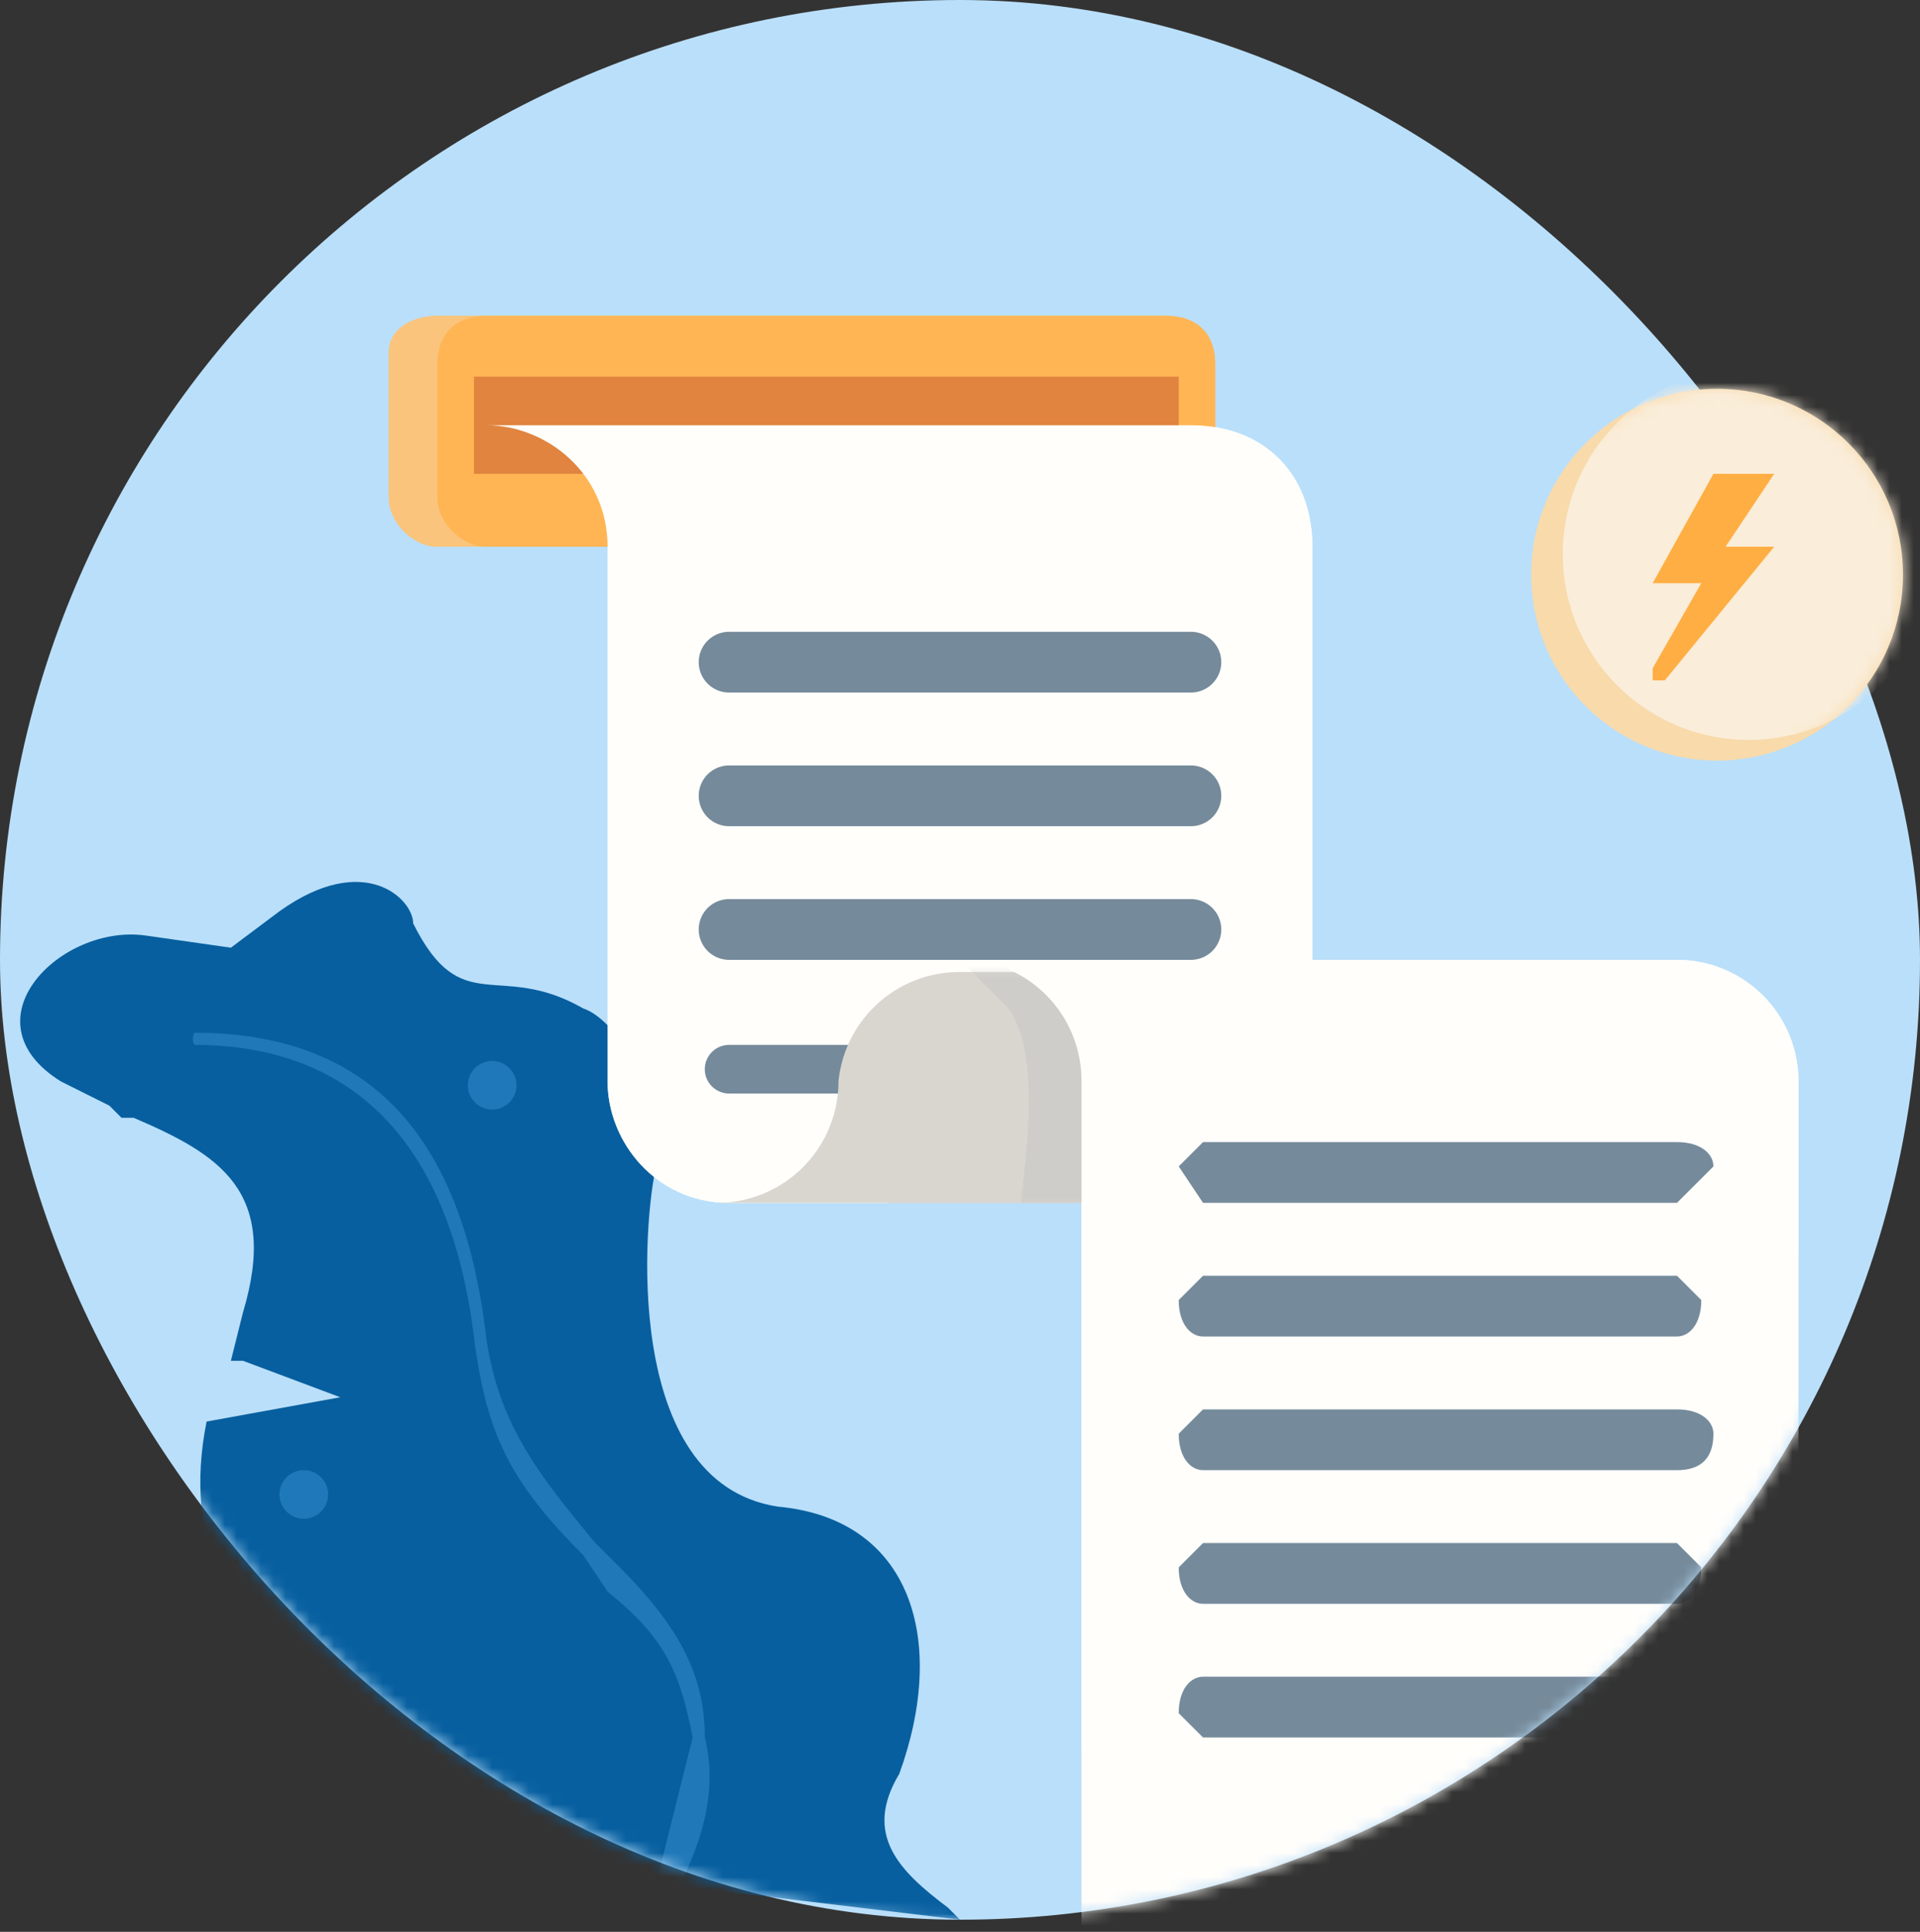 <svg xmlns="http://www.w3.org/2000/svg" xmlns:xlink="http://www.w3.org/1999/xlink" width="158" height="159"><rect width="100%" height="100%" fill="#333333" stroke="none"/><defs><path id="c" d="M48 20H0a10 10 0 0 0 10-10 10 10 0 0 1 10-9h29l-1 19z"/><path id="e" d="M48 20H0a10 10 0 0 0 10-10 10 10 0 0 1 10-9h29l-1 19z"/><circle id="g" cx="15.3" cy="15.3" r="15.3"/><rect id="a" width="158" height="158" x="0" y="0" rx="79"/></defs><g fill="none" fill-rule="evenodd"><mask id="b" fill="#fff"><use xlink:href="#a"/></mask><use fill="#BADFFA" xlink:href="#a"/><g mask="url(#b)"><path fill="#075F9F" d="M34 76c0-2-4-6-11-1l-4 3-7-1c-7-1-15 7-7 12l4 2 1 1h1c7 3 12 6 9 16l-1 4h1l8 3-11 2c-2 10 2 17 9 24 9 7 16 10 22 12h1l2 1h1l2 1 25 3-1-1c-4-3-7-6-4-11 4-11 1-21-10-22-13-2-11-24-10-28 1-5-3-12-6-13-7-4-10 1-14-7z"/><path fill="#2078B8" fill-rule="nonzero" d="M40 110c1 7 4 11 9 17l2 2c5 5 7 9 7 14 1 4 0 8-2 12h-2l3-12c-1-5-2-8-7-12l-2-3c-6-6-8-10-9-18-2-16-10-24-23-24a1 1 0 0 1 0-1c14 0 22 8 24 25z"/><path fill="#267FBF" d="M39 88a2 2 0 1 0 3 0 2 2 0 0 0-3 0m-16 35a2 2 0 1 0 4 0 2 2 0 0 0-4 0" opacity=".8"/><path fill="#FAC47C" d="M96 45H36c-2 0-4-2-4-4V29c0-2 2-3 4-3h60v19z"/><path fill="#FFB554" d="M96 45H40c-2 0-4-2-4-4V30c0-3 2-4 4-4h56c2 0 4 1 4 4v11c0 2-2 4-4 4z"/><path fill="#E0843F" d="M39 31h58v8H39z"/><path fill="#FFFEFB" d="M98 35H40c5 0 10 4 10 10v44c0 5 4 10 10 10h13s4-2 4-5 3 0 4-1c2-2 27 1 29 1l-2-15V45c0-6-4-10-10-10z"/><path fill="#758A9A" d="M98 57H60a2 2 0 0 1 0-5h38a2 2 0 0 1 0 5zm0 11H60a2 2 0 0 1 0-5h38a2 2 0 0 1 0 5zm0 11H60a2 2 0 0 1 0-5h38a2 2 0 0 1 0 5zm0 11H60a2 2 0 0 1 0-4h38a2 2 0 0 1 0 4z"/><g transform="translate(59 79)"><mask id="d" fill="#fff"><use xlink:href="#c"/></mask><use fill="#D9D6D0" xlink:href="#c"/><path fill="#BEBEBE" fill-rule="nonzero" d="m20 0 4 4c2 3 2 8 1 16h20V0H20z" mask="url(#d)" opacity=".6"/></g><path fill="#FFFEFB" d="M148 89v14a61 61 0 0 1-58 41h-1V89a10 10 0 0 0-9-10h58a10 10 0 0 1 10 10z"/><path fill="#758A9A" d="M138 99H99l-2-3 2-2h39c2 0 3 1 3 2l-3 3zm0 11H99l-2-3 2-2h39l2 2-2 3zm2 6v1l-2 4H99l-2-3 2-2h41zm-8 11-5 5H99l-2-3 2-2h33zm-15 11-15 5h-3a2 2 0 0 1 0-5h18z"/><path fill="#FAC47C" d="M96 45H36c-2 0-4-2-4-4V29c0-2 2-3 4-3h60v19z"/><path fill="#FFB554" d="M96 45H40c-2 0-4-2-4-4V30c0-3 2-4 4-4h56c2 0 4 1 4 4v11c0 2-2 4-4 4z"/><path fill="#E0843F" d="M39 31h58v8H39z"/><path fill="#FFFEFB" d="M98 35H40c5 0 10 4 10 10v44c0 5 4 10 10 10h13s4-2 4-5 3 0 4-1c2-2 27 1 29 1l-2-15V45c0-6-4-10-10-10z"/><path d="M98 57H60a2 2 0 0 1 0-5h38a2 2 0 0 1 0 5zm0 11H60a2 2 0 0 1 0-5h38a2 2 0 0 1 0 5zm0 11H60a2 2 0 0 1 0-5h38a2 2 0 0 1 0 5zm0 11H60a2 2 0 0 1 0-4h38a2 2 0 0 1 0 4z" fill="#758A9A"/><g transform="translate(59 79)"><mask id="f" fill="#fff"><use xlink:href="#e"/></mask><use fill="#D9D6D0" xlink:href="#e"/><path fill="#BEBEBE" fill-rule="nonzero" d="m20 0 4 4c2 3 2 8 1 16h20V0H20z" mask="url(#f)" opacity=".6"/></g><path fill="#FFFEFB" d="M148 89v70H89V89a10 10 0 0 0-9-10h58a10 10 0 0 1 10 10z"/><path d="M138 99H99l-2-3 2-2h39c2 0 3 1 3 2l-3 3zm0 11H99c-1 0-2-1-2-3l2-2h39l2 2c0 2-1 3-2 3zm0 11H99c-1 0-2-1-2-3l2-2h39c2 0 3 1 3 2 0 2-1 3-3 3zm0 11H99c-1 0-2-1-2-3l2-2h39l2 2c0 2-1 3-2 3zm0 11H99l-2-2c0-2 1-3 2-3h39c1 0 2 1 2 3l-2 2z" fill="#758A9A"/></g><g transform="translate(126 32)"><mask id="h" fill="#fff"><use xlink:href="#g"/></mask><use fill="#F8DAAB" fill-rule="nonzero" xlink:href="#g"/><circle cx="17.9" cy="13.6" fill="#FAEDD9" fill-rule="nonzero" mask="url(#h)" r="15.3"/><path fill="#FFAE43" fill-rule="nonzero" d="M11 24h-1v-1l4-7h-4l5-9h5l-4 6h4l-9 11" mask="url(#h)"/></g></g></svg>